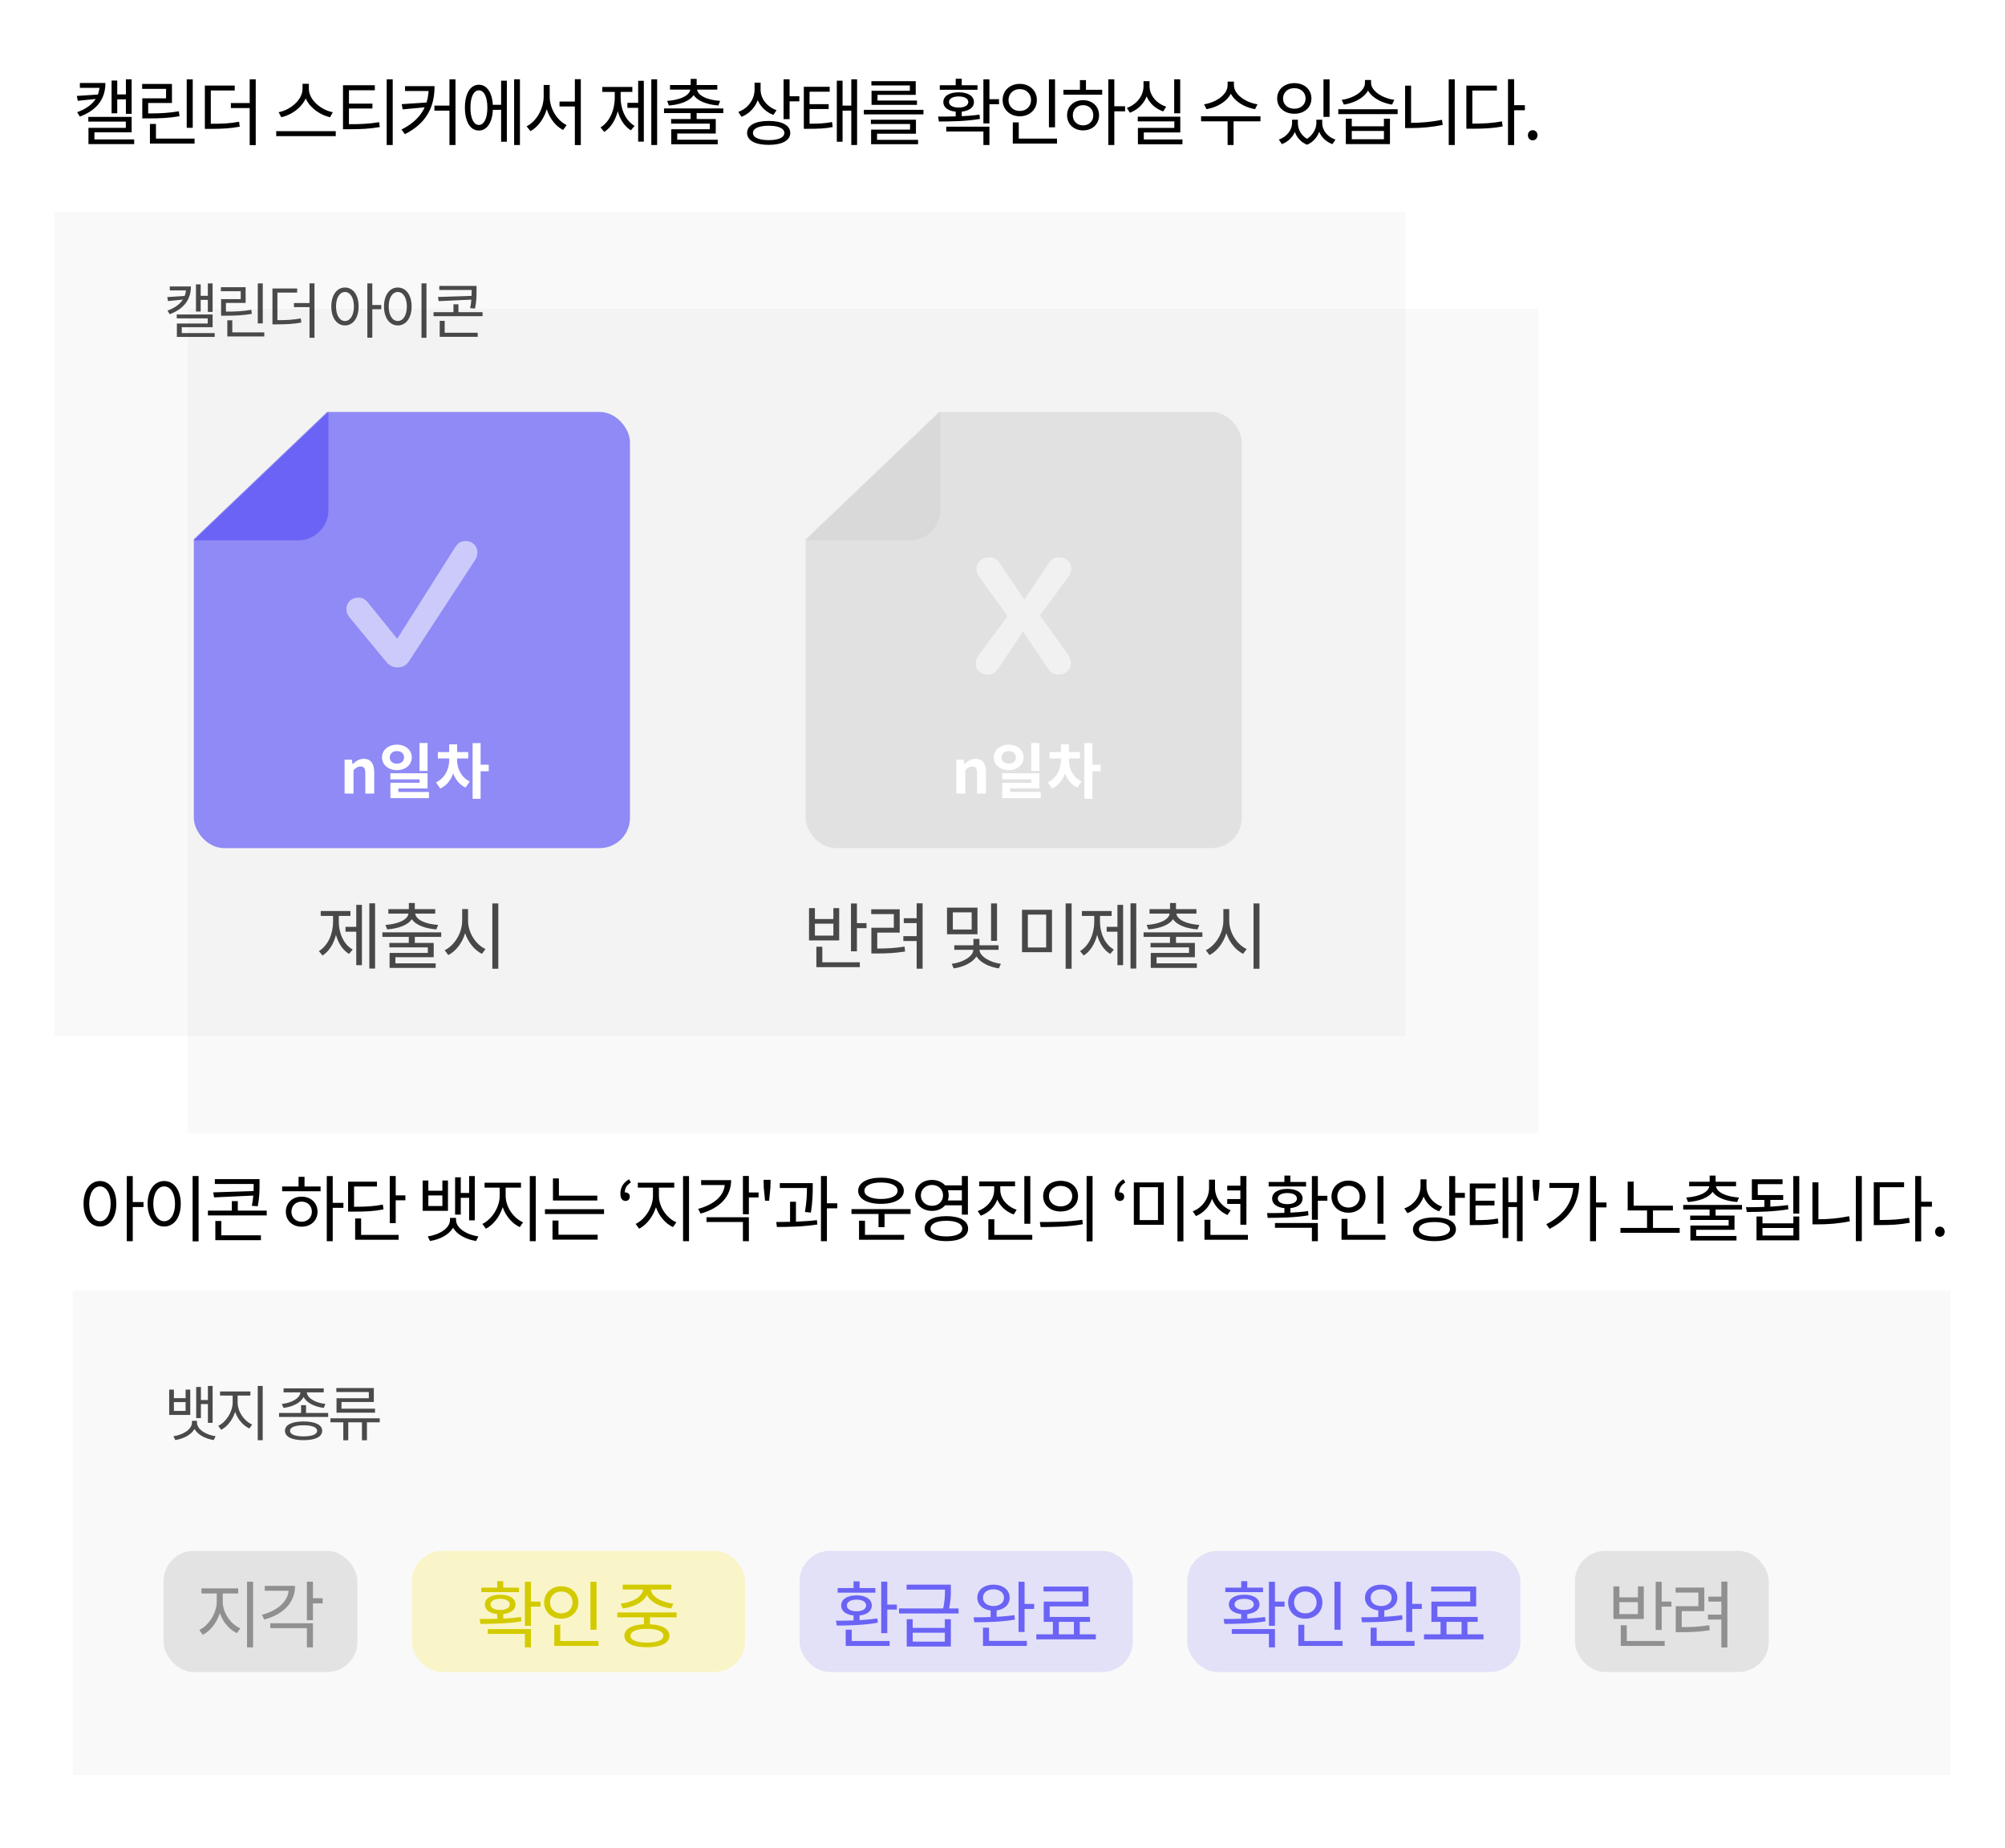 <svg width="331" height="305" viewBox="0 0 331 305" fill="none" xmlns="http://www.w3.org/2000/svg">
<rect width="331" height="305" fill="white"/>
<rect x="31" y="51" width="223" height="136" fill="#A8A8A8" fill-opacity="0.07"/>
<rect x="9" y="35" width="223" height="136" fill="#A8A8A8" fill-opacity="0.07"/>
<rect x="12" y="213" width="310" height="80" fill="#A8A8A8" fill-opacity="0.07"/>
<path d="M16.44 13.7H17.4C17.4 16.256 16.092 18.152 13.188 19.244L12.732 18.524C15.312 17.588 16.44 16.016 16.44 14.024V13.7ZM13.188 13.7H16.776V14.504H13.188V13.7ZM16.332 15.596V16.28L12.84 16.64L12.684 15.836L16.332 15.596ZM20.784 13.088H21.732V18.788H20.784V13.088ZM19.056 15.584H21.108V16.4H19.056V15.584ZM18.42 13.292H19.356V18.704H18.42V13.292ZM14.58 19.292H21.732V21.836H15.588V23.456H14.604V21.104H20.772V20.072H14.58V19.292ZM14.604 23.012H22.152V23.792H14.604V23.012ZM30.823 13.1H31.819V21.092H30.823V13.1ZM24.751 22.88H32.119V23.696H24.751V22.88ZM24.751 20.456H25.747V23.288H24.751V20.456ZM23.491 18.728H24.367C26.419 18.728 27.847 18.656 29.527 18.368L29.635 19.184C27.907 19.484 26.467 19.544 24.367 19.544H23.491V18.728ZM23.467 13.856H28.387V17H24.463V18.98H23.491V16.232H27.415V14.672H23.467V13.856ZM33.818 20.432H34.646C36.662 20.432 37.958 20.384 39.47 20.096L39.578 20.912C38.018 21.2 36.71 21.272 34.646 21.272H33.818V20.432ZM33.818 14.12H38.75V14.936H34.802V20.744H33.818V14.12ZM41.222 13.088H42.218V23.96H41.222V13.088ZM38.114 17.012H41.63V17.84H38.114V17.012ZM49.945 13.832H50.809V14.66C50.809 17.024 48.613 18.86 46.441 19.352L45.997 18.524C47.905 18.164 49.945 16.508 49.945 14.66V13.832ZM50.125 13.832H50.989V14.66C50.989 16.52 53.041 18.164 54.937 18.524L54.493 19.352C52.333 18.86 50.125 17.036 50.125 14.66V13.832ZM45.601 21.656H55.429V22.472H45.601V21.656ZM56.624 20.504H57.488C59.516 20.504 60.932 20.444 62.6 20.168L62.696 20.972C60.992 21.272 59.552 21.332 57.488 21.332H56.624V20.504ZM56.624 14.072H61.88V14.9H57.608V20.792H56.624V14.072ZM57.368 17.108H61.484V17.912H57.368V17.108ZM63.836 13.088H64.832V23.936H63.836V13.088ZM70.779 14.216H71.739C71.739 17.348 70.659 20.228 66.843 22.148L66.279 21.38C69.627 19.7 70.779 17.288 70.779 14.324V14.216ZM66.867 14.216H71.379V15.02H66.867V14.216ZM70.719 16.904V17.66L66.483 18.056L66.315 17.192L70.719 16.904ZM74.199 13.088H75.195V23.936H74.199V13.088ZM71.715 17.432H74.679V18.26H71.715V17.432ZM81.01 17.3H83.062V18.128H81.01V17.3ZM84.874 13.088H85.834V23.936H84.874V13.088ZM82.726 13.316H83.674V23.396H82.726V13.316ZM79.054 13.988C80.458 13.988 81.37 15.44 81.37 17.768C81.37 20.096 80.458 21.548 79.054 21.548C77.65 21.548 76.75 20.096 76.75 17.768C76.75 15.44 77.65 13.988 79.054 13.988ZM79.054 14.912C78.202 14.912 77.662 16.016 77.662 17.768C77.662 19.52 78.202 20.624 79.054 20.624C79.918 20.624 80.458 19.52 80.458 17.768C80.458 16.016 79.918 14.912 79.054 14.912ZM92.369 16.76H95.393V17.576H92.369V16.76ZM89.753 14.024H90.569V15.956C90.569 18.392 89.285 20.72 87.569 21.644L86.933 20.852C88.529 20.06 89.753 17.972 89.753 15.956V14.024ZM89.945 14.024H90.749V15.956C90.749 17.936 91.973 19.904 93.545 20.648L92.957 21.452C91.205 20.564 89.945 18.332 89.945 15.956V14.024ZM94.901 13.076H95.885V23.948H94.901V13.076ZM107.524 13.088H108.484V23.936H107.524V13.088ZM103.576 16.976H105.652V17.804H103.576V16.976ZM105.352 13.34H106.288V23.384H105.352V13.34ZM101.488 14.768H102.256V16.148C102.256 18.524 101.344 20.768 99.748 21.776L99.136 21.032C100.648 20.12 101.488 18.14 101.488 16.148V14.768ZM101.692 14.768H102.46V16.148C102.46 18.032 103.276 19.916 104.764 20.78L104.152 21.512C102.568 20.552 101.692 18.416 101.692 16.148V14.768ZM99.436 14.348H104.392V15.176H99.436V14.348ZM114.011 18.488H115.007V20.132H114.011V18.488ZM109.619 17.9H119.411V18.668H109.619V17.9ZM114.023 13.016H115.007V14.336H114.023V13.016ZM113.975 14.432H114.851V14.6C114.851 16.304 112.823 17.216 110.423 17.42L110.135 16.652C112.271 16.52 113.975 15.764 113.975 14.6V14.432ZM114.179 14.432H115.055V14.6C115.055 15.764 116.759 16.52 118.883 16.652L118.595 17.42C116.195 17.216 114.179 16.304 114.179 14.6V14.432ZM110.615 14.036H118.415V14.792H110.615V14.036ZM110.795 19.652H118.163V22.04H111.803V23.348H110.819V21.332H117.179V20.408H110.795V19.652ZM110.819 23.06H118.487V23.816H110.819V23.06ZM124.569 13.652H125.397V14.756C125.397 16.844 124.221 18.572 122.409 19.28L121.881 18.476C123.513 17.876 124.569 16.412 124.569 14.756V13.652ZM124.749 13.652H125.565V14.828C125.565 16.292 126.645 17.648 128.205 18.188L127.677 18.968C125.937 18.32 124.749 16.712 124.749 14.828V13.652ZM129.357 13.088H130.353V19.664H129.357V13.088ZM130.077 15.884H131.961V16.724H130.077V15.884ZM126.897 19.964C129.117 19.964 130.461 20.696 130.461 21.944C130.461 23.192 129.117 23.912 126.897 23.912C124.677 23.912 123.333 23.192 123.333 21.944C123.333 20.696 124.677 19.964 126.897 19.964ZM126.897 20.756C125.289 20.756 124.305 21.188 124.305 21.944C124.305 22.7 125.289 23.132 126.897 23.132C128.505 23.132 129.489 22.7 129.489 21.944C129.489 21.188 128.505 20.756 126.897 20.756ZM132.7 20.42H133.408C135.124 20.42 136.144 20.384 137.356 20.144L137.464 20.972C136.204 21.224 135.148 21.26 133.408 21.26H132.7V20.42ZM132.7 14.324H136.972V15.14H133.648V20.732H132.7V14.324ZM133.36 17.192H136.804V17.996H133.36V17.192ZM140.536 13.088H141.496V23.936H140.536V13.088ZM138.82 17.432H140.896V18.26H138.82V17.432ZM138.148 13.316H139.096V23.396H138.148V13.316ZM142.608 18.128H152.448V18.884H142.608V18.128ZM143.772 19.76H151.212V22.076H144.792V23.348H143.808V21.392H150.24V20.468H143.772V19.76ZM143.808 23.084H151.56V23.804H143.808V23.084ZM143.856 13.4H151.176V15.656H144.864V16.832H143.88V14.984H150.204V14.108H143.856V13.4ZM143.88 16.592H151.38V17.312H143.88V16.592ZM157.774 18.176H158.77V19.568H157.774V18.176ZM162.346 13.1H163.342V20.372H162.346V13.1ZM162.922 16.376H164.926V17.204H162.922V16.376ZM155.002 20.06L154.87 19.244C156.814 19.244 159.454 19.244 161.698 18.92L161.782 19.628C159.466 20.036 156.898 20.048 155.002 20.06ZM156.214 20.912H163.342V23.936H162.346V21.704H156.214V20.912ZM155.146 14.072H161.374V14.816H155.146V14.072ZM158.266 15.236C159.79 15.236 160.786 15.848 160.786 16.844C160.786 17.84 159.79 18.452 158.266 18.452C156.73 18.452 155.734 17.84 155.734 16.844C155.734 15.848 156.73 15.236 158.266 15.236ZM158.266 15.92C157.294 15.92 156.67 16.268 156.67 16.844C156.67 17.396 157.294 17.756 158.266 17.756C159.226 17.756 159.85 17.396 159.85 16.844C159.85 16.268 159.226 15.92 158.266 15.92ZM157.774 13.004H158.77V14.432H157.774V13.004ZM173.165 13.1H174.173V21.02H173.165V13.1ZM167.201 22.88H174.497V23.696H167.201V22.88ZM167.201 20.204H168.185V23.156H167.201V20.204ZM168.353 13.844C169.973 13.844 171.173 14.948 171.173 16.52C171.173 18.08 169.973 19.196 168.353 19.196C166.733 19.196 165.521 18.08 165.521 16.52C165.521 14.948 166.733 13.844 168.353 13.844ZM168.353 14.708C167.297 14.708 166.493 15.452 166.493 16.52C166.493 17.576 167.297 18.32 168.353 18.32C169.409 18.32 170.213 17.576 170.213 16.52C170.213 15.452 169.409 14.708 168.353 14.708ZM182.964 13.088H183.96V23.936H182.964V13.088ZM183.72 17.54H185.736V18.38H183.72V17.54ZM175.56 14.816H181.956V15.632H175.56V14.816ZM178.8 16.532C180.336 16.532 181.44 17.564 181.44 19.028C181.44 20.492 180.336 21.524 178.8 21.524C177.276 21.524 176.16 20.492 176.16 19.028C176.16 17.564 177.276 16.532 178.8 16.532ZM178.8 17.36C177.816 17.36 177.108 18.044 177.108 19.028C177.108 20 177.816 20.696 178.8 20.696C179.784 20.696 180.492 20 180.492 19.028C180.492 18.044 179.784 17.36 178.8 17.36ZM178.284 13.22H179.28V15.188H178.284V13.22ZM193.843 13.088H194.839V18.704H193.843V13.088ZM187.831 19.256H194.851V21.86H188.827V23.348H187.855V21.116H193.867V20.036H187.831V19.256ZM187.855 23.024H195.211V23.816H187.855V23.024ZM188.779 13.4H189.607V14.228C189.607 16.232 188.359 17.936 186.523 18.608L186.031 17.816C187.663 17.24 188.779 15.8 188.779 14.228V13.4ZM188.959 13.4H189.775V14.228C189.775 15.728 190.915 17.084 192.523 17.612L192.031 18.392C190.207 17.768 188.959 16.172 188.959 14.228V13.4ZM202.662 13.472H203.538V14.072C203.538 16.148 201.426 17.636 199.17 18.02L198.774 17.216C200.754 16.916 202.662 15.62 202.662 14.072V13.472ZM202.842 13.472H203.706V14.072C203.706 15.584 205.638 16.916 207.594 17.216L207.198 18.02C204.966 17.636 202.842 16.124 202.842 14.072V13.472ZM202.662 19.808H203.646V23.936H202.662V19.808ZM198.282 19.196H208.086V20.024H198.282V19.196ZM213.305 19.76H214.073V20.348C214.073 21.764 213.185 23.192 211.625 23.792L211.121 23.048C212.489 22.556 213.305 21.392 213.305 20.348V19.76ZM213.521 19.76H214.265V20.348C214.265 21.44 214.913 22.604 216.209 23.132L215.789 23.888C214.229 23.276 213.521 21.788 213.521 20.348V19.76ZM217.313 19.76H218.057V20.348C218.057 21.62 217.337 23.228 215.789 23.888L215.369 23.132C216.653 22.544 217.313 21.284 217.313 20.348V19.76ZM217.517 19.76H218.285V20.348C218.285 21.464 219.089 22.58 220.469 23.048L219.965 23.792C218.381 23.216 217.517 21.848 217.517 20.348V19.76ZM218.489 13.1H219.497V19.292H218.489V13.1ZM213.677 13.724C215.321 13.724 216.497 14.756 216.497 16.256C216.497 17.756 215.321 18.776 213.677 18.776C212.033 18.776 210.845 17.756 210.845 16.256C210.845 14.756 212.033 13.724 213.677 13.724ZM213.677 14.552C212.597 14.552 211.817 15.248 211.817 16.256C211.817 17.264 212.597 17.948 213.677 17.948C214.757 17.948 215.537 17.264 215.537 16.256C215.537 15.248 214.757 14.552 213.677 14.552ZM222.18 19.592H223.164V20.852H228.468V19.592H229.464V23.792H222.18V19.592ZM223.164 21.62V22.988H228.468V21.62H223.164ZM220.932 18.032H230.736V18.836H220.932V18.032ZM225.336 13.208H226.188V13.688C226.188 15.572 224.088 16.928 221.856 17.264L221.496 16.484C223.452 16.22 225.336 15.056 225.336 13.688V13.208ZM225.492 13.208H226.344V13.688C226.344 15.032 228.252 16.22 230.184 16.484L229.812 17.264C227.604 16.928 225.492 15.548 225.492 13.688V13.208ZM239.167 13.088H240.163V23.936H239.167V13.088ZM231.967 14.144H232.951V20.864H231.967V14.144ZM231.967 20.276H232.855C234.499 20.276 236.215 20.156 238.051 19.772L238.171 20.624C236.287 21.008 234.571 21.14 232.855 21.14H231.967V20.276ZM248.954 13.076H249.962V23.948H248.954V13.076ZM249.722 17.36H251.738V18.2H249.722V17.36ZM242.078 20.408H242.93C244.934 20.408 246.338 20.336 247.958 20.036L248.066 20.876C246.398 21.188 244.97 21.248 242.93 21.248H242.078V20.408ZM242.078 14.132H247.118V14.948H243.062V20.78H242.078V14.132ZM253.017 23.168C252.585 23.168 252.237 22.82 252.237 22.328C252.237 21.824 252.585 21.488 253.017 21.488C253.461 21.488 253.821 21.824 253.821 22.328C253.821 22.82 253.461 23.168 253.017 23.168Z" fill="black"/>
<path d="M16.504 201.588C17.536 201.588 18.268 200.46 18.268 198.708C18.268 196.968 17.536 195.84 16.504 195.84C15.46 195.84 14.728 196.968 14.728 198.708C14.728 200.46 15.46 201.588 16.504 201.588ZM16.504 194.952C18.088 194.952 19.204 196.416 19.204 198.708C19.204 201 18.088 202.464 16.504 202.464C14.92 202.464 13.792 201 13.792 198.708C13.792 196.416 14.92 194.952 16.504 194.952ZM23.692 198.42V199.248H21.916V204.888H20.932V194.136H21.916V198.42H23.692ZM31.799 194.124H32.783V204.912H31.799V194.124ZM27.107 194.952C28.703 194.952 29.843 196.416 29.843 198.708C29.843 201 28.703 202.464 27.107 202.464C25.511 202.464 24.371 201 24.371 198.708C24.371 196.416 25.511 194.952 27.107 194.952ZM27.107 195.84C26.051 195.84 25.307 196.968 25.307 198.708C25.307 200.46 26.051 201.588 27.107 201.588C28.151 201.588 28.895 200.46 28.895 198.708C28.895 196.968 28.151 195.84 27.107 195.84ZM35.202 196.824L41.862 196.608C41.874 196.236 41.874 195.9 41.874 195.564V195.444H35.466V194.64H42.846V195.564C42.846 196.56 42.846 197.64 42.546 199.116L41.574 199.044C41.706 198.408 41.778 197.856 41.814 197.352L35.346 197.652L35.202 196.824ZM36.534 201.552V203.916H43.074V204.72H35.55V201.552H36.534ZM39.258 199.836H44.034V200.628H34.326V199.836H38.274V198.276H39.258V199.836ZM49.793 201.672C50.777 201.672 51.485 200.976 51.485 200.016C51.485 199.044 50.777 198.348 49.793 198.348C48.821 198.348 48.113 199.044 48.113 200.016C48.113 200.976 48.821 201.672 49.793 201.672ZM49.793 197.532C51.329 197.532 52.421 198.564 52.421 200.016C52.421 201.48 51.329 202.488 49.793 202.488C48.281 202.488 47.189 201.48 47.189 200.016C47.189 198.564 48.281 197.532 49.793 197.532ZM50.273 194.256V195.852H52.925V196.644H46.577V195.852H49.289V194.256H50.273ZM56.693 198.552V199.38H54.929V204.888H53.945V194.136H54.929V198.552H56.693ZM63.204 198.84L63.312 199.632C61.836 199.932 60.564 200.004 58.308 200.004H57.468V195.06H62.232V195.852H58.452V199.2C60.576 199.2 61.8 199.116 63.204 198.84ZM59.616 201.132V203.844H65.808V204.648H58.632V201.132H59.616ZM65.328 197.316H66.924V198.132H65.328V201.912H64.344V194.124H65.328V197.316ZM76.067 197.724V200.496H75.13V194.34H76.067V196.92H77.447V194.136H78.382V201.444H77.447V197.724H76.067ZM73.031 199.08V197.328H70.715V199.08H73.031ZM73.954 194.868V199.872H69.778V194.868H70.715V196.548H73.031V194.868H73.954ZM75.287 201.036V201.384C75.287 202.74 77.062 203.82 78.971 204.096L78.599 204.852C76.978 204.6 75.442 203.82 74.794 202.656C74.135 203.82 72.611 204.6 70.99 204.852L70.618 204.096C72.526 203.82 74.29 202.74 74.29 201.384V201.036H75.287ZM83.478 196.044V197.412C83.478 199.236 84.774 201.096 86.358 201.768L85.806 202.56C84.558 201.984 83.502 200.748 82.986 199.272C82.494 200.844 81.438 202.2 80.214 202.824L79.638 202.032C81.186 201.3 82.494 199.272 82.494 197.412V196.044H79.998V195.228H86.01V196.044H83.478ZM87.462 194.136H88.446V204.888H87.462V194.136ZM98.605 197.364V198.168H91.285V194.52H92.269V197.364H98.605ZM92.197 201.48V203.82H98.665V204.624H91.213V201.48H92.197ZM89.965 199.608H99.721V200.4H89.965V199.608ZM103.259 198.24C102.731 198.24 102.419 197.808 102.419 197.04C102.419 195.972 102.923 195.204 103.847 194.664L104.159 195.18C103.487 195.624 103.151 196.092 103.151 196.848C103.187 196.836 103.223 196.836 103.259 196.836C103.631 196.836 103.967 197.076 103.967 197.508C103.967 197.976 103.679 198.24 103.259 198.24ZM108.779 196.044V197.412C108.779 199.236 110.075 201.096 111.659 201.768L111.107 202.56C109.859 201.984 108.803 200.748 108.287 199.272C107.795 200.844 106.739 202.2 105.515 202.824L104.939 202.032C106.487 201.3 107.795 199.272 107.795 197.412V196.044H105.299V195.228H111.311V196.044H108.779ZM112.763 194.136H113.747V204.888H112.763V194.136ZM115.746 194.808H120.702C120.702 197.532 118.806 199.464 115.662 200.328L115.254 199.548C117.87 198.84 119.466 197.436 119.646 195.612H115.746V194.808ZM116.634 201.72V200.928H123.63V204.888H122.646V201.72H116.634ZM125.226 196.848V197.664H123.63V200.436H122.646V194.112H123.63V196.848H125.226ZM126.301 198.204L126.085 195.984L126.061 194.748H127.213L127.189 195.984L126.973 198.204H126.301ZM133.873 200.16L132.889 200.064C133.189 198.276 133.213 196.968 133.213 196.104H128.737V195.3H134.173V195.888C134.173 196.752 134.173 198.156 133.873 200.16ZM131.401 198.372V201.66C132.577 201.612 133.777 201.54 134.869 201.408L134.929 202.128C132.697 202.488 130.165 202.536 128.257 202.536L128.149 201.72C128.833 201.72 129.625 201.708 130.429 201.684V198.372H131.401ZM138.229 198.624V199.452H136.513V204.888H135.529V194.124H136.513V198.624H138.229ZM145.44 195.192C143.796 195.192 142.704 195.708 142.704 196.56C142.704 197.4 143.796 197.916 145.44 197.916C147.096 197.916 148.176 197.4 148.176 196.56C148.176 195.708 147.096 195.192 145.44 195.192ZM145.44 198.72C143.16 198.72 141.672 197.892 141.672 196.56C141.672 195.228 143.16 194.4 145.44 194.4C147.72 194.4 149.208 195.228 149.208 196.56C149.208 197.892 147.72 198.72 145.44 198.72ZM142.8 201.504V203.832H149.256V204.648H141.816V201.504H142.8ZM140.568 199.584H150.324V200.388H146.028V202.56H145.032V200.388H140.568V199.584ZM152.023 197.316C152.023 198.324 152.815 199.044 153.859 199.044C154.915 199.044 155.683 198.324 155.683 197.316C155.683 196.32 154.915 195.6 153.859 195.6C152.815 195.6 152.023 196.32 152.023 197.316ZM158.791 196.476H156.487C156.571 196.728 156.619 197.004 156.619 197.316C156.619 197.616 156.571 197.892 156.475 198.156H158.791V196.476ZM158.791 198.96H156.031C155.539 199.536 154.771 199.884 153.859 199.884C152.263 199.884 151.087 198.828 151.087 197.316C151.087 195.816 152.263 194.772 153.859 194.772C154.771 194.772 155.539 195.12 156.031 195.672H158.791V194.124H159.787V200.496H158.791V198.96ZM156.223 204.096C157.867 204.096 158.851 203.616 158.851 202.812C158.851 201.996 157.867 201.516 156.223 201.516C154.603 201.516 153.619 201.996 153.619 202.812C153.619 203.616 154.603 204.096 156.223 204.096ZM156.223 200.748C158.443 200.748 159.823 201.504 159.823 202.812C159.823 204.12 158.443 204.876 156.223 204.876C154.015 204.876 152.647 204.12 152.647 202.812C152.647 201.504 154.015 200.748 156.223 200.748ZM170.09 194.136V202.008H169.106V194.136H170.09ZM167.834 199.692L167.354 200.472C166.118 200.04 165.134 199.152 164.642 198.024C164.186 199.248 163.19 200.22 161.918 200.676L161.402 199.908C163.034 199.344 164.126 197.94 164.126 196.404V195.816H161.666V195.024H167.57V195.816H165.134V196.404C165.134 197.856 166.25 199.164 167.834 199.692ZM164.15 203.844H170.414V204.648H163.166V201.264H164.15V203.844ZM175.089 194.916C176.769 194.916 177.969 195.936 177.969 197.448C177.969 198.948 176.769 199.98 175.089 199.98C173.421 199.98 172.209 198.948 172.209 197.448C172.209 195.936 173.421 194.916 175.089 194.916ZM175.089 195.756C173.985 195.756 173.169 196.44 173.169 197.448C173.169 198.444 173.985 199.14 175.089 199.14C176.205 199.14 177.009 198.444 177.009 197.448C177.009 196.44 176.205 195.756 175.089 195.756ZM179.385 194.124H180.369V204.912H179.385V194.124ZM171.789 202.548L171.669 201.72C173.625 201.72 176.325 201.708 178.677 201.348L178.761 202.08C176.337 202.524 173.733 202.548 171.789 202.548ZM184.88 198.24C184.352 198.24 184.04 197.808 184.04 197.04C184.04 195.972 184.544 195.204 185.468 194.664L185.78 195.18C185.108 195.624 184.772 196.092 184.772 196.848C184.808 196.836 184.844 196.836 184.88 196.836C185.252 196.836 185.588 197.076 185.588 197.508C185.588 197.976 185.3 198.24 184.88 198.24ZM187.183 195.18H192.127V202.176H187.183V195.18ZM191.167 195.972H188.143V201.396H191.167V195.972ZM194.383 194.124H195.367V204.912H194.383V194.124ZM204.77 202.164V198.732H202.598V197.928H204.77V196.512H202.598V195.72H204.77V194.124H205.766V202.164H204.77ZM203.174 199.776L202.634 200.556C201.47 200.064 200.558 199.092 200.09 197.892C199.646 199.188 198.698 200.22 197.438 200.736L196.91 199.956C198.518 199.332 199.598 197.796 199.598 196.104V194.724H200.582V196.104C200.582 197.688 201.626 199.164 203.174 199.776ZM199.826 203.844H206.018V204.648H198.842V201.348H199.826V203.844ZM215.617 195.108V195.852H209.437V195.108H212.041V194.052H213.025V195.108H215.617ZM210.949 197.844C210.949 198.408 211.561 198.768 212.533 198.768C213.481 198.768 214.105 198.408 214.105 197.844C214.105 197.28 213.481 196.932 212.533 196.932C211.561 196.932 210.949 197.28 210.949 197.844ZM215.941 199.908L216.013 200.616C213.709 201.012 211.165 201.024 209.281 201.036L209.173 200.244C210.025 200.244 211.009 200.244 212.041 200.208V199.428C210.793 199.308 210.013 198.732 210.013 197.844C210.013 196.86 211.009 196.248 212.533 196.248C214.033 196.248 215.041 196.86 215.041 197.844C215.041 198.72 214.261 199.296 213.025 199.428V200.172C214.009 200.124 215.005 200.052 215.941 199.908ZM210.481 202.668V201.888H217.561V204.888H216.577V202.668H210.481ZM219.133 197.388V198.204H217.561V201.348H216.577V194.136H217.561V197.388H219.133ZM228.392 194.136V201.996H227.408V194.136H228.392ZM220.772 197.52C220.772 198.588 221.564 199.332 222.608 199.332C223.676 199.332 224.468 198.588 224.468 197.52C224.468 196.476 223.676 195.732 222.608 195.732C221.564 195.732 220.772 196.476 220.772 197.52ZM225.428 197.52C225.428 199.08 224.216 200.184 222.608 200.184C221.012 200.184 219.812 199.08 219.812 197.52C219.812 195.972 221.012 194.88 222.608 194.88C224.216 194.88 225.428 195.972 225.428 197.52ZM222.452 203.844H228.716V204.648H221.468V201.192H222.452V203.844ZM238.099 199.188L237.583 199.956C236.419 199.524 235.495 198.636 235.015 197.532C234.571 198.792 233.611 199.776 232.351 200.256L231.835 199.476C233.467 198.888 234.511 197.424 234.511 195.78V194.676H235.495V195.864C235.495 197.316 236.551 198.66 238.099 199.188ZM236.815 204.108C238.399 204.108 239.371 203.664 239.371 202.92C239.371 202.164 238.399 201.72 236.815 201.72C235.219 201.72 234.247 202.164 234.247 202.92C234.247 203.664 235.219 204.108 236.815 204.108ZM236.815 200.952C238.999 200.952 240.355 201.66 240.355 202.92C240.355 204.168 238.999 204.876 236.815 204.876C234.619 204.876 233.263 204.168 233.263 202.92C233.263 201.66 234.619 200.952 236.815 200.952ZM240.235 196.908H241.831V197.724H240.235V200.652H239.251V194.136H240.235V196.908ZM243.59 198.984V201.408C245.162 201.408 246.122 201.36 247.274 201.132L247.37 201.948C246.122 202.188 245.09 202.224 243.35 202.224H242.642V195.36H246.89V196.164H243.59V198.204H246.722V198.984H243.59ZM250.43 194.124H251.366V204.888H250.43V199.248H249.002V204.36H248.066V194.364H249.002V198.444H250.43V194.124ZM253.245 198.204L253.029 195.984L253.005 194.748H254.157L254.133 195.984L253.917 198.204H253.245ZM255.777 195.276H260.697C260.697 198.336 259.293 201.108 255.813 202.848L255.273 202.08C258.021 200.7 259.497 198.636 259.725 196.092H255.777V195.276ZM265.209 198.492V199.308H263.481V204.888H262.497V194.124H263.481V198.492H265.209ZM272.887 202.692H277.291V203.496H267.511V202.692H271.903V199.812H268.711V195.048H269.695V199.02H276.175V199.812H272.887V202.692ZM278.667 198.42L278.379 197.676C280.371 197.544 282.015 196.884 282.183 195.816H278.859V195.072H282.243V194.052H283.227V195.072H286.599V195.816H283.287C283.455 196.884 285.075 197.544 287.079 197.676L286.779 198.42C284.979 198.276 283.395 197.724 282.735 196.728C282.075 197.724 280.479 198.276 278.667 198.42ZM287.583 199.656H283.227V200.652H286.347V203.004H280.023V204.024H286.671V204.768H279.063V202.296H285.375V201.384H279.027V200.652H282.231V199.656H277.875V198.9H287.583V199.656ZM295.174 198.912L295.234 199.62C292.894 200.016 290.314 200.052 288.382 200.064L288.238 199.272C289.138 199.272 290.194 199.272 291.274 199.224V198.072H289.21V194.664H294.274V195.468H290.182V197.268H294.382V198.072H292.258V199.188C293.254 199.128 294.238 199.056 295.174 198.912ZM296.062 203.952V202.704H290.962V203.952H296.062ZM296.062 201.936V200.808H297.034V204.744H289.978V200.808H290.962V201.936H296.062ZM296.05 194.136H297.034V200.328H296.05V194.136ZM300.197 195.168V201.264C301.817 201.264 303.485 201.12 305.273 200.76L305.381 201.6C303.509 201.984 301.817 202.104 300.101 202.104H299.213V195.168H300.197ZM306.377 194.124H307.361V204.876H306.377V194.124ZM310.32 195.972V201.384C312.228 201.384 313.608 201.3 315.168 201.024L315.276 201.84C313.632 202.152 312.216 202.224 310.188 202.224H309.336V195.156H314.34V195.972H310.32ZM318.936 198.372V199.188H317.16V204.912H316.176V194.124H317.16V198.372H318.936ZM320.251 204.156C319.819 204.156 319.459 203.82 319.459 203.328C319.459 202.824 319.819 202.476 320.251 202.476C320.683 202.476 321.043 202.824 321.043 203.328C321.043 203.82 320.683 204.156 320.251 204.156Z" fill="black"/>
<g clip-path="url(#clip0_3626_3533)">
<path d="M32 89L54 68H108V144H32V89Z" fill="#6A63F5" fill-opacity="0.73"/>
<path d="M54.223 84.191C54.223 86.953 51.984 89.191 49.223 89.191H32L54.223 67.999V84.191Z" fill="#6A63F5"/>
<path d="M56.888 131V125.4H58.088L58.198 126.14H58.228C58.718 125.66 59.288 125.26 60.048 125.26C61.258 125.26 61.778 126.1 61.778 127.51V131H60.308V127.69C60.308 126.82 60.068 126.52 59.518 126.52C59.058 126.52 58.768 126.74 58.358 127.15V131H56.888ZM70.584 122.65V127.26H69.254V122.65H70.584ZM64.344 125.02C64.344 125.68 64.854 126.06 65.534 126.06C66.214 126.06 66.704 125.68 66.704 125.02C66.704 124.37 66.214 123.98 65.534 123.98C64.854 123.98 64.344 124.37 64.344 125.02ZM67.984 125.02C67.984 126.25 66.934 127.13 65.534 127.13C64.124 127.13 63.064 126.25 63.064 125.02C63.064 123.8 64.124 122.92 65.534 122.92C66.934 122.92 67.984 123.8 67.984 125.02ZM65.764 130.73H70.814V131.75H64.454V129.21H69.274V128.65H64.444V127.64H70.584V130.15H65.764V130.73ZM75.463 125.2V125.52C75.463 126.82 76.113 128.31 77.553 129L76.853 130C75.873 129.55 75.203 128.69 74.823 127.67C74.423 128.77 73.713 129.7 72.683 130.16L71.973 129.15C73.463 128.46 74.153 126.9 74.153 125.52V125.2H72.283V124.15H74.153V122.87H75.473V124.15H77.293V125.2H75.463ZM80.683 126.23V127.32H79.343V131.86H78.023V122.66H79.343V126.23H80.683Z" fill="white"/>
<path d="M65.621 110.168C64.894 110.168 64.289 109.879 63.805 109.301L57.758 101.977C57.547 101.734 57.398 101.5 57.312 101.273C57.227 101.047 57.184 100.812 57.184 100.57C57.184 100.016 57.367 99.559 57.734 99.199C58.109 98.832 58.578 98.648 59.141 98.648C59.766 98.648 60.285 98.902 60.699 99.41L65.574 105.445L75.148 90.316C75.391 89.949 75.641 89.691 75.898 89.543C76.164 89.387 76.488 89.309 76.871 89.309C77.434 89.309 77.898 89.488 78.266 89.848C78.633 90.207 78.816 90.66 78.816 91.207C78.816 91.41 78.781 91.621 78.711 91.84C78.641 92.059 78.531 92.285 78.383 92.519L67.473 109.219C67.043 109.852 66.426 110.168 65.621 110.168Z" fill="white" fill-opacity="0.55"/>
</g>
<g clip-path="url(#clip1_3626_3533)">
<path d="M133 89L155 68H209V144H133V89Z" fill="#D9D9D9" fill-opacity="0.73"/>
<path d="M155.223 84.191C155.223 86.953 152.984 89.191 150.223 89.191H133L155.223 67.999V84.191Z" fill="#D9D9D9"/>
<path d="M157.888 131V125.4H159.088L159.198 126.14H159.228C159.718 125.66 160.288 125.26 161.048 125.26C162.258 125.26 162.778 126.1 162.778 127.51V131H161.308V127.69C161.308 126.82 161.068 126.52 160.518 126.52C160.058 126.52 159.768 126.74 159.358 127.15V131H157.888ZM171.584 122.65V127.26H170.254V122.65H171.584ZM165.344 125.02C165.344 125.68 165.854 126.06 166.534 126.06C167.214 126.06 167.704 125.68 167.704 125.02C167.704 124.37 167.214 123.98 166.534 123.98C165.854 123.98 165.344 124.37 165.344 125.02ZM168.984 125.02C168.984 126.25 167.934 127.13 166.534 127.13C165.124 127.13 164.064 126.25 164.064 125.02C164.064 123.8 165.124 122.92 166.534 122.92C167.934 122.92 168.984 123.8 168.984 125.02ZM166.764 130.73H171.814V131.75H165.454V129.21H170.274V128.65H165.444V127.64H171.584V130.15H166.764V130.73ZM176.463 125.2V125.52C176.463 126.82 177.113 128.31 178.553 129L177.853 130C176.873 129.55 176.203 128.69 175.823 127.67C175.423 128.77 174.713 129.7 173.683 130.16L172.973 129.15C174.463 128.46 175.153 126.9 175.153 125.52V125.2H173.283V124.15H175.153V122.87H176.473V124.15H178.293V125.2H176.463ZM181.683 126.23V127.32H180.343V131.86H179.023V122.66H180.343V126.23H181.683Z" fill="white"/>
<path d="M163.094 111.352C161.916 111.352 161.072 110.596 161.072 109.541C161.072 109.031 161.248 108.627 161.617 108.1L166.346 101.701L161.688 95.268C161.371 94.846 161.213 94.406 161.213 93.897C161.213 92.824 162.127 91.998 163.322 91.998C164.184 91.998 164.623 92.297 165.186 93.176L169.07 98.906H169.158L172.955 93.211C173.518 92.35 173.992 91.998 174.766 91.998C175.996 91.998 176.857 92.772 176.857 93.861C176.857 94.371 176.699 94.811 176.312 95.32L171.672 101.578L176.33 108.082C176.646 108.539 176.805 108.961 176.805 109.418C176.805 110.578 175.891 111.352 174.713 111.352C173.904 111.352 173.43 111.018 172.973 110.314L168.947 104.32H168.859L164.852 110.244C164.307 111.088 163.832 111.352 163.094 111.352Z" fill="white" fill-opacity="0.55"/>
</g>
<rect x="260" y="256" width="32" height="20" rx="5" fill="#E3E3E3"/>
<path d="M273.327 261.1H274.323V269.056H273.327V261.1ZM274.011 264.376H275.931V265.204H274.011V264.376ZM267.567 270.88H274.815V271.696H267.567V270.88ZM267.567 268.288H268.563V271.072H267.567V268.288ZM266.355 261.868H267.339V263.68H270.399V261.868H271.371V267.244H266.355V261.868ZM267.339 264.46V266.44H270.399V264.46H267.339ZM284.17 261.076H285.166V271.948H284.17V261.076ZM282.034 263.56H284.434V264.376H282.034V263.56ZM276.646 268.588H277.45C279.13 268.588 280.51 268.54 282.166 268.276L282.262 269.104C280.558 269.368 279.166 269.428 277.45 269.428H276.646V268.588ZM276.622 262.06H281.362V265.948H277.63V268.78H276.646V265.132H280.378V262.888H276.622V262.06ZM281.962 266.524H284.362V267.34H281.962V266.524Z" fill="#909090"/>
<rect x="27" y="256" width="32" height="20" rx="5" fill="#E3E3E3"/>
<path d="M35.779 262.636H36.583V264.4C36.583 266.692 35.203 268.996 33.475 269.848L32.899 269.056C34.471 268.312 35.779 266.272 35.779 264.4V262.636ZM35.971 262.636H36.775V264.4C36.775 266.236 38.083 268.108 39.679 268.792L39.115 269.584C37.363 268.768 35.971 266.656 35.971 264.4V262.636ZM33.259 262.192H39.319V263.032H33.259V262.192ZM40.783 261.088H41.779V271.936H40.783V261.088ZM50.666 261.088H51.662V267.448H50.666V261.088ZM51.386 263.824H53.27V264.664H51.386V263.824ZM47.666 261.784H48.71C48.71 264.52 46.802 266.476 43.634 267.34L43.226 266.56C46.034 265.792 47.666 264.22 47.666 262.216V261.784ZM43.706 261.784H48.218V262.588H43.706V261.784ZM44.618 267.952H51.662V271.936H50.666V268.756H44.618V267.952Z" fill="#909090"/>
<rect x="132" y="256" width="55" height="20" rx="5" fill="#928DF8" fill-opacity="0.22"/>
<path d="M145.484 261.088H146.48V269.584H145.484V261.088ZM146.06 264.868H148.064V265.696H146.06V264.868ZM139.616 270.88H146.864V271.696H139.616V270.88ZM139.616 269.02H140.612V271.132H139.616V269.02ZM140.912 266.392H141.908V267.868H140.912V266.392ZM138.14 268.336L138.008 267.532C139.928 267.532 142.604 267.496 144.836 267.148L144.92 267.856C142.628 268.276 140.024 268.324 138.14 268.336ZM138.284 262.144H144.512V262.9H138.284V262.144ZM141.404 263.344C142.928 263.344 143.924 263.98 143.924 265.012C143.924 266.056 142.928 266.692 141.404 266.692C139.88 266.692 138.872 266.056 138.872 265.012C138.872 263.98 139.88 263.344 141.404 263.344ZM141.404 264.052C140.432 264.052 139.808 264.424 139.808 265.012C139.808 265.612 140.432 265.972 141.404 265.972C142.364 265.972 142.988 265.612 142.988 265.012C142.988 264.424 142.364 264.052 141.404 264.052ZM140.912 261.04H141.908V262.48H140.912V261.04ZM149.691 267.292H150.675V268.72H155.979V267.292H156.975V271.792H149.691V267.292ZM150.675 269.512V270.988H155.979V269.512H150.675ZM149.667 261.58H156.651V262.396H149.667V261.58ZM148.419 265.504H158.247V266.332H148.419V265.504ZM156.003 261.58H156.975V262.372C156.975 263.26 156.975 264.28 156.639 265.732L155.643 265.744C156.003 264.292 156.003 263.26 156.003 262.372V261.58ZM163.538 265.588H164.534V267.232H163.538V265.588ZM164.006 261.58C165.578 261.58 166.682 262.444 166.682 263.728C166.682 265.012 165.578 265.864 164.006 265.864C162.446 265.864 161.342 265.012 161.342 263.728C161.342 262.444 162.446 261.58 164.006 261.58ZM164.006 262.348C162.986 262.348 162.278 262.912 162.278 263.728C162.278 264.556 162.986 265.108 164.006 265.108C165.038 265.108 165.746 264.556 165.746 263.728C165.746 262.912 165.038 262.348 164.006 262.348ZM168.146 261.1H169.142V269.392H168.146V261.1ZM168.722 264.76H170.726V265.588H168.722V264.76ZM162.278 270.868H169.526V271.696H162.278V270.868ZM162.278 268.684H163.274V271.228H162.278V268.684ZM160.85 267.784L160.718 266.968C162.626 266.968 165.266 266.944 167.474 266.608L167.546 267.34C165.278 267.76 162.71 267.784 160.85 267.784ZM173.817 267.448H174.801V270.112H173.817V267.448ZM177.285 267.424H178.257V270.1H177.285V267.424ZM171.081 269.776H180.909V270.604H171.081V269.776ZM172.269 261.892H179.697V265.168H173.289V267.352H172.305V264.376H178.713V262.696H172.269V261.892ZM172.305 266.908H179.949V267.724H172.305V266.908Z" fill="#6A63F5"/>
<rect x="68" y="256" width="55" height="20" rx="5" fill="#FFE81D" fill-opacity="0.22"/>
<path d="M82.082 266.176H83.078V267.568H82.082V266.176ZM86.654 261.1H87.65V268.372H86.654V261.1ZM87.23 264.376H89.234V265.204H87.23V264.376ZM79.31 268.06L79.178 267.244C81.122 267.244 83.762 267.244 86.006 266.92L86.09 267.628C83.774 268.036 81.206 268.048 79.31 268.06ZM80.522 268.912H87.65V271.936H86.654V269.704H80.522V268.912ZM79.454 262.072H85.682V262.816H79.454V262.072ZM82.574 263.236C84.098 263.236 85.094 263.848 85.094 264.844C85.094 265.84 84.098 266.452 82.574 266.452C81.038 266.452 80.042 265.84 80.042 264.844C80.042 263.848 81.038 263.236 82.574 263.236ZM82.574 263.92C81.602 263.92 80.978 264.268 80.978 264.844C80.978 265.396 81.602 265.756 82.574 265.756C83.534 265.756 84.158 265.396 84.158 264.844C84.158 264.268 83.534 263.92 82.574 263.92ZM82.082 261.004H83.078V262.432H82.082V261.004ZM97.473 261.1H98.481V269.02H97.473V261.1ZM91.509 270.88H98.805V271.696H91.509V270.88ZM91.509 268.204H92.493V271.156H91.509V268.204ZM92.661 261.844C94.281 261.844 95.481 262.948 95.481 264.52C95.481 266.08 94.281 267.196 92.661 267.196C91.041 267.196 89.829 266.08 89.829 264.52C89.829 262.948 91.041 261.844 92.661 261.844ZM92.661 262.708C91.605 262.708 90.801 263.452 90.801 264.52C90.801 265.576 91.605 266.32 92.661 266.32C93.717 266.32 94.521 265.576 94.521 264.52C94.521 263.452 93.717 262.708 92.661 262.708ZM106.303 266.512H107.299V268.408H106.303V266.512ZM101.899 266.164H111.703V266.968H101.899V266.164ZM106.795 268.108C109.123 268.108 110.515 268.792 110.515 270.016C110.515 271.228 109.123 271.912 106.795 271.912C104.467 271.912 103.075 271.228 103.075 270.016C103.075 268.792 104.467 268.108 106.795 268.108ZM106.795 268.876C105.103 268.876 104.083 269.284 104.083 270.016C104.083 270.736 105.103 271.144 106.795 271.144C108.499 271.144 109.507 270.736 109.507 270.016C109.507 269.284 108.499 268.876 106.795 268.876ZM106.159 261.976H107.047V262.3C107.047 264.052 105.055 265.228 102.811 265.504L102.451 264.712C104.395 264.508 106.159 263.536 106.159 262.3V261.976ZM106.579 261.976H107.455V262.3C107.455 263.536 109.219 264.508 111.163 264.712L110.803 265.504C108.559 265.228 106.579 264.052 106.579 262.3V261.976ZM102.799 261.58H110.827V262.384H102.799V261.58Z" fill="#D3CB00"/>
<path d="M33.13 49.5V51.42H32.35V46.94H33.13V48.83H34.31V46.78H35.1V51.49H34.31V49.5H33.13ZM28.03 47.28H31.52C31.52 49.39 30.42 50.96 28.02 51.87L27.65 51.27C28.87 50.83 29.7 50.2 30.19 49.45L27.74 49.7L27.61 49.04L30.49 48.85C30.6 48.56 30.67 48.26 30.7 47.94H28.03V47.28ZM30.01 54.98H35.44V55.62H29.2V53.4H34.29V52.55H29.18V51.91H35.1V54.01H30.01V54.98ZM43.379 46.78V53.38H42.559V46.78H43.379ZM41.489 51.14L41.569 51.81C40.139 52.05 38.939 52.11 37.219 52.11H36.499V49.38H39.739V48.07H36.469V47.41H40.549V50H37.299V51.44C38.939 51.44 40.109 51.38 41.489 51.14ZM38.349 54.87H43.629V55.54H37.529V52.87H38.349V54.87ZM45.798 48.3V52.85C47.388 52.85 48.438 52.79 49.648 52.56L49.748 53.24C48.448 53.48 47.368 53.54 45.668 53.54H44.978V47.62H49.058V48.3H45.798ZM51.098 46.77H51.918V55.76H51.098V50.7H48.528V50.02H51.098V46.77ZM56.954 52.99C57.814 52.99 58.424 52.05 58.424 50.59C58.424 49.14 57.814 48.2 56.954 48.2C56.084 48.2 55.474 49.14 55.474 50.59C55.474 52.05 56.084 52.99 56.954 52.99ZM56.954 47.46C58.274 47.46 59.204 48.68 59.204 50.59C59.204 52.5 58.274 53.72 56.954 53.72C55.634 53.72 54.694 52.5 54.694 50.59C54.694 48.68 55.634 47.46 56.954 47.46ZM62.944 50.35V51.04H61.464V55.74H60.644V46.78H61.464V50.35H62.944ZM69.583 46.77H70.403V55.76H69.583V46.77ZM65.673 47.46C67.003 47.46 67.953 48.68 67.953 50.59C67.953 52.5 67.003 53.72 65.673 53.72C64.343 53.72 63.393 52.5 63.393 50.59C63.393 48.68 64.343 47.46 65.673 47.46ZM65.673 48.2C64.793 48.2 64.173 49.14 64.173 50.59C64.173 52.05 64.793 52.99 65.673 52.99C66.543 52.99 67.163 52.05 67.163 50.59C67.163 49.14 66.543 48.2 65.673 48.2ZM72.302 49.02L77.852 48.84C77.862 48.53 77.862 48.25 77.862 47.97V47.87H72.522V47.2H78.672V47.97C78.672 48.8 78.672 49.7 78.422 50.93L77.612 50.87C77.722 50.34 77.782 49.88 77.812 49.46L72.422 49.71L72.302 49.02ZM73.412 52.96V54.93H78.862V55.6H72.592V52.96H73.412ZM75.682 51.53H79.662V52.19H71.572V51.53H74.862V50.23H75.682V51.53Z" fill="black" fill-opacity="0.7"/>
<path d="M33.17 231.77V234.08H32.39V228.95H33.17V231.1H34.32V228.78H35.1V234.87H34.32V231.77H33.17ZM30.64 232.9V231.44H28.71V232.9H30.64ZM31.41 229.39V233.56H27.93V229.39H28.71V230.79H30.64V229.39H31.41ZM32.52 234.53V234.82C32.52 235.95 34 236.85 35.59 237.08L35.28 237.71C33.93 237.5 32.65 236.85 32.11 235.88C31.56 236.85 30.29 237.5 28.94 237.71L28.63 237.08C30.22 236.85 31.69 235.95 31.69 234.82V234.53H32.52ZM39.229 230.37V231.51C39.229 233.03 40.309 234.58 41.629 235.14L41.169 235.8C40.129 235.32 39.249 234.29 38.819 233.06C38.409 234.37 37.529 235.5 36.509 236.02L36.029 235.36C37.319 234.75 38.409 233.06 38.409 231.51V230.37H36.329V229.69H41.339V230.37H39.229ZM42.549 228.78H43.369V237.74H42.549V228.78ZM46.815 232.4L46.515 231.75C48.095 231.59 49.525 230.83 49.595 229.84H46.815V229.18H53.445V229.84H50.655C50.725 230.83 52.165 231.59 53.735 231.75L53.445 232.4C51.965 232.23 50.625 231.58 50.125 230.6C49.625 231.58 48.285 232.23 46.815 232.4ZM50.115 237.1C51.525 237.1 52.355 236.77 52.355 236.18C52.355 235.6 51.525 235.27 50.115 235.27C48.695 235.27 47.875 235.6 47.875 236.18C47.875 236.77 48.695 237.1 50.115 237.1ZM50.115 234.64C52.035 234.64 53.185 235.19 53.185 236.18C53.185 237.18 52.035 237.73 50.115 237.73C48.195 237.73 47.045 237.18 47.045 236.18C47.045 235.19 48.195 234.64 50.115 234.64ZM50.525 233.24H54.175V233.9H46.065V233.24H49.705V231.95H50.525V233.24ZM60.884 230.81V229.78H55.524V229.12H61.714V231.43H56.374V232.53H61.914V233.19H55.554V230.81H60.884ZM62.694 234.12V234.78H60.574V237.75H59.754V234.78H57.494V237.75H56.674V234.78H54.554V234.12H62.694Z" fill="black" fill-opacity="0.7"/>
<rect x="196" y="256" width="55" height="20" rx="5" fill="#928DF8" fill-opacity="0.22"/>
<path d="M204.912 266.176H205.908V267.568H204.912V266.176ZM209.484 261.1H210.48V268.372H209.484V261.1ZM210.06 264.376H212.064V265.204H210.06V264.376ZM202.14 268.06L202.008 267.244C203.952 267.244 206.592 267.244 208.836 266.92L208.92 267.628C206.604 268.036 204.036 268.048 202.14 268.06ZM203.352 268.912H210.48V271.936H209.484V269.704H203.352V268.912ZM202.284 262.072H208.512V262.816H202.284V262.072ZM205.404 263.236C206.928 263.236 207.924 263.848 207.924 264.844C207.924 265.84 206.928 266.452 205.404 266.452C203.868 266.452 202.872 265.84 202.872 264.844C202.872 263.848 203.868 263.236 205.404 263.236ZM205.404 263.92C204.432 263.92 203.808 264.268 203.808 264.844C203.808 265.396 204.432 265.756 205.404 265.756C206.364 265.756 206.988 265.396 206.988 264.844C206.988 264.268 206.364 263.92 205.404 263.92ZM204.912 261.004H205.908V262.432H204.912V261.004ZM220.303 261.1H221.311V269.02H220.303V261.1ZM214.339 270.88H221.635V271.696H214.339V270.88ZM214.339 268.204H215.323V271.156H214.339V268.204ZM215.491 261.844C217.111 261.844 218.311 262.948 218.311 264.52C218.311 266.08 217.111 267.196 215.491 267.196C213.871 267.196 212.659 266.08 212.659 264.52C212.659 262.948 213.871 261.844 215.491 261.844ZM215.491 262.708C214.435 262.708 213.631 263.452 213.631 264.52C213.631 265.576 214.435 266.32 215.491 266.32C216.547 266.32 217.351 265.576 217.351 264.52C217.351 263.452 216.547 262.708 215.491 262.708ZM227.538 265.588H228.534V267.232H227.538V265.588ZM228.006 261.58C229.578 261.58 230.682 262.444 230.682 263.728C230.682 265.012 229.578 265.864 228.006 265.864C226.446 265.864 225.342 265.012 225.342 263.728C225.342 262.444 226.446 261.58 228.006 261.58ZM228.006 262.348C226.986 262.348 226.278 262.912 226.278 263.728C226.278 264.556 226.986 265.108 228.006 265.108C229.038 265.108 229.746 264.556 229.746 263.728C229.746 262.912 229.038 262.348 228.006 262.348ZM232.146 261.1H233.142V269.392H232.146V261.1ZM232.722 264.76H234.726V265.588H232.722V264.76ZM226.278 270.868H233.526V271.696H226.278V270.868ZM226.278 268.684H227.274V271.228H226.278V268.684ZM224.85 267.784L224.718 266.968C226.626 266.968 229.266 266.944 231.474 266.608L231.546 267.34C229.278 267.76 226.71 267.784 224.85 267.784ZM237.817 267.448H238.801V270.112H237.817V267.448ZM241.285 267.424H242.257V270.1H241.285V267.424ZM235.081 269.776H244.909V270.604H235.081V269.776ZM236.269 261.892H243.697V265.168H237.289V267.352H236.305V264.376H242.713V262.696H236.269V261.892ZM236.305 266.908H243.949V267.724H236.305V266.908Z" fill="#6A63F5"/>
<path d="M55.933 151.188V152.16C55.933 154.032 56.737 155.904 58.225 156.744L57.625 157.464C56.581 156.84 55.837 155.688 55.465 154.32C55.093 155.796 54.313 157.056 53.245 157.728L52.645 156.996C54.145 156.096 54.985 154.14 54.985 152.16V151.188H52.945V150.384H57.853V151.188H55.933ZM58.813 152.988V149.364H59.749V159.324H58.813V153.792H57.037V152.988H58.813ZM60.973 149.112H61.921V159.876H60.973V149.112ZM63.92 153.42L63.633 152.676C65.624 152.544 67.269 151.884 67.436 150.816H64.112V150.072H67.496V149.052H68.481V150.072H71.853V150.816H68.54C68.709 151.884 70.329 152.544 72.332 152.676L72.032 153.42C70.233 153.276 68.648 152.724 67.989 151.728C67.329 152.724 65.733 153.276 63.92 153.42ZM72.837 154.656H68.481V155.652H71.6V158.004H65.276V159.024H71.924V159.768H64.317V157.296H70.629V156.384H64.281V155.652H67.484V154.656H63.129V153.9H72.837V154.656ZM77.272 150.06V151.992C77.272 153.96 78.555 155.94 80.151 156.66L79.564 157.452C78.34 156.852 77.308 155.58 76.791 154.044C76.299 155.664 75.267 157.008 74.007 157.656L73.407 156.852C74.992 156.096 76.299 154.032 76.299 151.992V150.06H77.272ZM81.279 149.124H82.263V159.912H81.279V149.124Z" fill="black" fill-opacity="0.7"/>
<path d="M137.58 154.44V152.472H134.532V154.44H137.58ZM138.54 149.904V155.232H133.56V149.904H134.532V151.704H137.58V149.904H138.54ZM135.756 156.276V158.844H141.948V159.648H134.772V156.276H135.756ZM141.468 152.388H143.052V153.216H141.468V157.032H140.484V149.136H141.468V152.388ZM144.823 153.948V156.576C146.407 156.576 147.727 156.504 149.335 156.252L149.419 157.068C147.727 157.332 146.347 157.392 144.667 157.392H143.851V153.144H147.559V150.888H143.827V150.096H148.531V153.948H144.823ZM151.327 149.112H152.311V159.9H151.327V155.328H149.131V154.524H151.327V152.376H149.203V151.572H151.327V149.112ZM164.597 149.124V155.304H163.613V149.124H164.597ZM160.409 153.432V150.6H157.301V153.432H160.409ZM161.369 149.82V154.224H156.341V149.82H161.369ZM164.849 156.792H161.705C161.717 157.824 163.385 158.868 165.233 159.096L164.897 159.852C163.277 159.624 161.837 158.88 161.201 157.884C160.553 158.904 159.065 159.624 157.445 159.852L157.121 159.096C158.957 158.88 160.673 157.86 160.685 156.792H157.541V156.036H160.697V154.992H161.693V156.036H164.849V156.792ZM168.724 150.18H173.668V157.176H168.724V150.18ZM172.708 150.972H169.684V156.396H172.708V150.972ZM175.924 149.124H176.908V159.912H175.924V149.124ZM181.595 151.188V152.16C181.595 154.032 182.399 155.904 183.887 156.744L183.287 157.464C182.243 156.84 181.499 155.688 181.127 154.32C180.755 155.796 179.975 157.056 178.907 157.728L178.307 156.996C179.807 156.096 180.647 154.14 180.647 152.16V151.188H178.607V150.384H183.515V151.188H181.595ZM184.475 152.988V149.364H185.411V159.324H184.475V153.792H182.699V152.988H184.475ZM186.635 149.112H187.583V159.876H186.635V149.112ZM189.582 153.42L189.294 152.676C191.286 152.544 192.93 151.884 193.098 150.816H189.774V150.072H193.158V149.052H194.142V150.072H197.514V150.816H194.202C194.37 151.884 195.99 152.544 197.994 152.676L197.694 153.42C195.894 153.276 194.31 152.724 193.65 151.728C192.99 152.724 191.394 153.276 189.582 153.42ZM198.498 154.656H194.142V155.652H197.262V158.004H190.938V159.024H197.586V159.768H189.978V157.296H196.29V156.384H189.942V155.652H193.146V154.656H188.79V153.9H198.498V154.656ZM202.933 150.06V151.992C202.933 153.96 204.217 155.94 205.813 156.66L205.225 157.452C204.001 156.852 202.969 155.58 202.453 154.044C201.961 155.664 200.929 157.008 199.669 157.656L199.069 156.852C200.653 156.096 201.961 154.032 201.961 151.992V150.06H202.933ZM206.941 149.124H207.925V159.912H206.941V149.124Z" fill="black" fill-opacity="0.7"/>
<defs>
<clipPath id="clip0_3626_3533">
<rect x="32" y="68" width="72" height="72" rx="5" fill="white"/>
</clipPath>
<clipPath id="clip1_3626_3533">
<rect x="133" y="68" width="72" height="72" rx="5" fill="white"/>
</clipPath>
</defs>
</svg>
